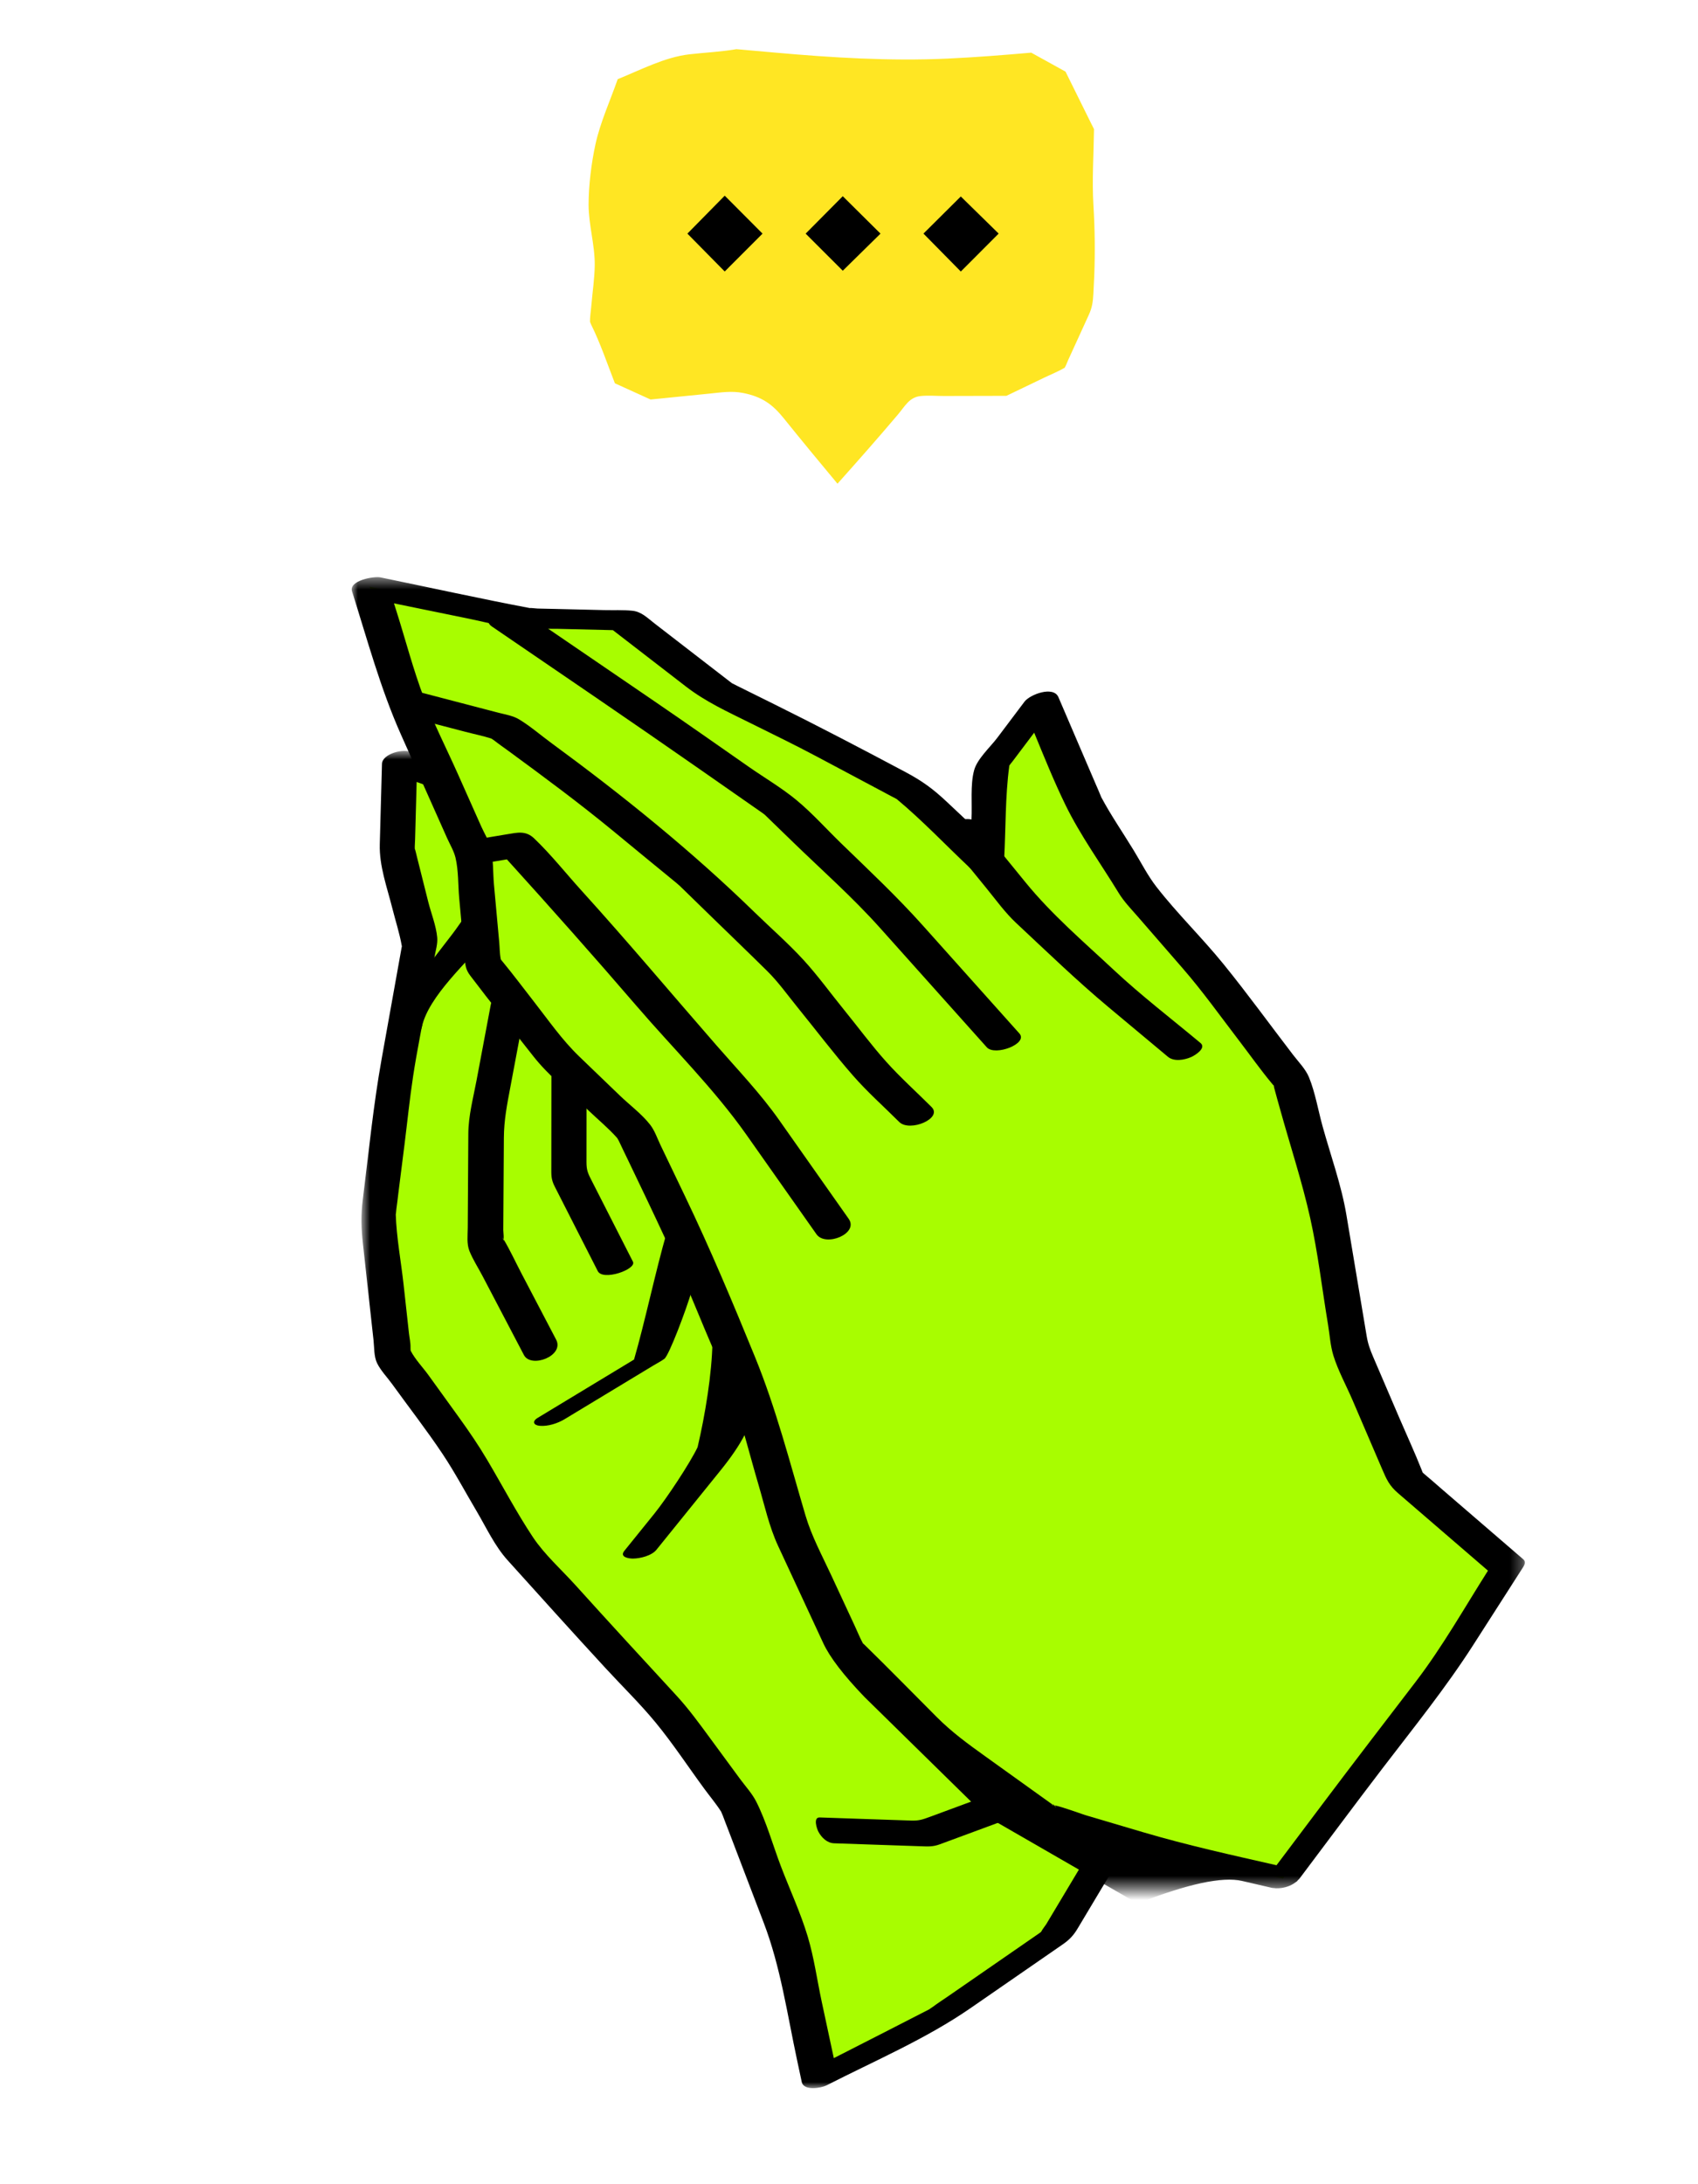 <svg height="180" viewBox="0 0 140 180" width="140" xmlns="http://www.w3.org/2000/svg" xmlns:xlink="http://www.w3.org/1999/xlink"><mask id="a" fill="#fff"><path d="m.803.798h64.652v110.202h-64.652z" fill="#fff" fill-rule="evenodd"/></mask><mask id="b" fill="#fff"><path d="m0 .478h96.722v108.054h-96.722z" fill="#fff" fill-rule="evenodd"/></mask><g fill="none" fill-rule="evenodd"><path d="m0 1h140v180h-140z" transform="translate(0 -1)"/><path d="m3.745 71.273 1.865 7.421-1.999 11.13-1.443 11.44 1.266 11.497 5.485 7.599 4.803 8.113 6.291 6.969 6.362 6.899 5.521 7.509 4.26 11.15 2.398 11.192 9.938-5.08 9.651-6.669 5.894-9.851-4.373-10.213-2.853-10.844-4.81-10.088-3.723-10.514-3.679-10.597-7.756-7.086-7.14-7.557-6.957-7.736-6.72-7.853-12.078-4.315z" fill="#a8fd00" transform="translate(29 -1)"/><path d="m62.535 88.612c-.001-.065.02-.125.11-.12-.02-.002-.061.048-.11.12m-.486.877-4.793 8.01c-.064.106-.32.417-.417.621-.045.036-.092.073-.133.101l-3.393 2.345-4.112 2.842c-.428.295-.87.577-1.285.888-.094.07-.2.125-.29.2l-.003.003c-2.442 1.262-4.896 2.503-7.343 3.755l-.532.271-.996-4.646c-.38-1.774-.633-3.64-1.156-5.378-.59-1.959-1.48-3.872-2.21-5.783-.667-1.748-1.193-3.673-2.04-5.343-.338-.664-.887-1.257-1.327-1.855-.83-1.127-1.658-2.255-2.487-3.382-.897-1.22-1.755-2.404-2.78-3.515-2.777-3.012-5.551-6.024-8.296-9.065-1.158-1.283-2.562-2.53-3.521-3.972-1.353-2.036-2.507-4.237-3.754-6.34-.73-1.235-1.503-2.365-2.343-3.53l-2.512-3.478c-.456-.632-1.11-1.309-1.468-2.016-.001-.029-.014-.119-.011-.257.012-.389-.09-.82-.132-1.206l-.438-3.975c-.211-1.91-.586-3.883-.648-5.809.015.054.039-.34.052-.427.067-.439.11-.882.166-1.322.167-1.31.332-2.62.497-3.93.24-1.907.432-3.826.722-5.724.309-2.023.725-4.037 1.087-6.052.226-1.258.45-2.514.677-3.77.09-.508.265-1.055.219-1.572-.086-.969-.505-2.006-.742-2.948l-.927-3.69c-.021-.083-.151-.66-.182-.672-.008-.26.02-.533.026-.788l.11-4.024.018-.7 4.816 1.72 4.068 1.454c.125.044.36.17.568.246.083.098.212.215.253.263 3.219 3.761 6.434 7.513 9.745 11.194 3.349 3.725 6.777 7.364 10.217 11.007 1.36 1.44 2.9 2.72 4.36 4.053l3.37 3.078c.095.086.425.448.46.417.099.23.166.5.244.722 1.613 4.646 3.224 9.291 4.865 13.927.752 2.126 1.397 4.337 2.28 6.411 1.115 2.607 2.45 5.138 3.67 7.697.78 1.633 1.28 3.005 1.742 4.755.719 2.736 1.309 5.547 2.169 8.243.68 2.135 1.778 4.207 2.66 6.266.516 1.206.94 2.534 1.577 3.682l.09.165c-.171.27-.425.777-.457.833m3.392-1.478c-.18-1.015-.924-2.157-1.328-3.099-.687-1.608-1.376-3.214-2.064-4.82-.73-1.707-1.221-3.27-1.695-5.07-.687-2.613-1.18-5.389-2.088-7.934-.806-2.26-2.112-4.444-3.144-6.608-.795-1.668-1.593-3.283-2.208-5.02-1.714-4.842-3.423-9.684-5.108-14.535l-1.501-4.323c-.204-.586-.326-.903-.784-1.32l-6.623-6.052c-3.002-2.742-5.748-5.867-8.467-8.89-3.46-3.849-6.898-7.703-10.263-11.634-.854-.999-1.674-2.046-2.571-3.006-.455-.485-.995-.628-1.615-.85-2.985-1.066-5.97-2.134-8.957-3.2l-1.988-.71c-.773-.405-2.522.108-2.543.924l-.18 6.623c-.05 1.806.597 3.537 1.035 5.28.258 1.026.598 2.063.78 3.104l.008.026-.025.116c-.072.38-.137.761-.205 1.142-.48 2.668-.958 5.337-1.437 8.005-.688 3.828-1.066 7.712-1.553 11.57-.17 1.34-.138 2.377.01 3.724l.87 7.904c.067.604.026 1.354.298 1.903.295.603.842 1.168 1.233 1.71 1.388 1.923 2.858 3.808 4.174 5.782 1.006 1.51 1.869 3.134 2.794 4.696.8 1.355 1.493 2.867 2.552 4.041 2.69 2.98 5.374 5.965 8.096 8.915 1.364 1.48 2.833 2.91 4.112 4.464 1.432 1.74 2.69 3.658 4.025 5.474.45.613.959 1.216 1.37 1.86.013.041.107.234.143.331.154.428.325.85.487 1.274l2.893 7.575c1.385 3.625 1.935 7.525 2.747 11.315l.384 1.796c.164.762 1.619.494 2.04.278 3.986-2.037 8.202-3.828 11.888-6.376l7.6-5.252c.529-.365.876-.73 1.205-1.28l2.29-3.83 2.464-4.117c.326-.544.964-1.252.849-1.906" fill="#000" mask="url(#a)" transform="translate(29 61.086)"/><path d="m76.783 155.728 6.308-8.384 6.487-8.477 5.688-8.87-8.337-7.183-4.568-10.638-1.884-11.262-3.039-10.98-6.918-9.019-5.654-6.506-4.502-7.386-3.546-8.266-4.048 5.372-.425 7.777-6.127-5.76-7.947-4.229-8.125-4.025-7.567-5.84-8.505-.199-12.598-2.583 3.031 9.548 5.493 12.318.845 9.272 5.768 7.368 6.7 6.442 5.111 10.652 4.472 10.939 3.358 11.366 4.489 9.66 7.444 7.445 8.592 6.16 10.178 3.01z" fill="#a8fd00" transform="translate(29 -.914)"/><path d="m80.109 101.497-3.861 5.132c-3.674-.838-7.354-1.644-10.969-2.712-1.609-.477-3.219-.952-4.828-1.428-.165-.049-1.855-.667-2.497-.798.119.11.19.284.076.117-.033-.047-.098-.093-.166-.136-.087-.014-.149-.016-.164.004.026-.034.056-.049.085-.055-.043-.025-.09-.053-.12-.074l-1.532-1.098-3.88-2.782c-1.454-1.043-2.757-1.988-4.015-3.246-1.987-1.988-3.951-4.003-5.964-5.964-.068-.067-.104-.095-.127-.11-.008-.018-.016-.037-.033-.068-.232-.432-.417-.897-.624-1.342l-1.961-4.22c-.752-1.62-1.609-3.196-2.115-4.909-1.3-4.4-2.436-8.84-4.173-13.088-1.83-4.476-3.672-8.87-5.763-13.228l-2.016-4.204c-.263-.547-.482-1.205-.858-1.686-.686-.878-1.692-1.628-2.494-2.398l-3.358-3.23c-1.418-1.363-2.541-2.995-3.751-4.542-.844-1.077-1.663-2.18-2.535-3.236-.054-.065-.12-.14-.173-.215-.001-.009-.001-.018-.006-.039-.091-.44-.084-.924-.125-1.372l-.436-4.77c-.088-.97-.035-2.098-.277-3.044-.15-.582-.522-1.177-.766-1.724l-1.93-4.33c-.927-2.079-1.986-4.144-2.797-6.273-.885-2.322-1.516-4.774-2.267-7.142l-.207-.65 6.218 1.273c1.147.235 2.308.55 3.468.711 1.259.177 2.59.088 3.858.117l4.506.106c2.004 1.545 4.008 3.091 6.011 4.638 1.646 1.27 3.42 2.075 5.289 3.002 1.862.923 3.731 1.828 5.566 2.805 1.458.776 2.916 1.553 4.375 2.328l1.72.916c.148.08.301.152.446.237 2.119 1.762 4.05 3.808 6.059 5.696.553.521 2.744.167 2.794-.748.138-2.528.083-5.145.419-7.653.003-.024.003-.036.003-.05.086-.14.209-.273.304-.4l1.401-1.858.348-.463c.824 2.001 1.634 4.015 2.578 5.951 1.225 2.513 2.932 4.866 4.387 7.254.436.715 1.014 1.306 1.564 1.938 1.242 1.43 2.483 2.86 3.725 4.287 1.647 1.894 3.11 3.954 4.636 5.944.909 1.186 1.778 2.42 2.735 3.567.077.093.119.135.144.155-.01.011-.012.05.018.165.157.604.332 1.204.499 1.805.822 2.966 1.804 5.93 2.473 8.934.642 2.881.982 5.863 1.469 8.774.138.83.193 1.748.441 2.552.388 1.255 1.067 2.482 1.583 3.687l2.421 5.638c.394.917.601 1.395 1.348 2.038l7.395 6.37c-1.939 3.056-3.75 6.268-5.946 9.138-2.549 3.33-5.107 6.653-7.628 10.005zm9.649-25.969c-.431-.37-.854-.754-1.294-1.114-.045-.036-.127-.12-.164-.145-.032-.078-.06-.159-.088-.229-.568-1.432-1.218-2.836-1.826-4.25l-2.162-5.038c-.263-.614-.433-1.079-.543-1.732-.555-3.323-1.111-6.647-1.668-9.97-.412-2.469-1.3-4.908-1.967-7.317-.363-1.31-.602-2.762-1.114-4.023-.279-.689-.863-1.272-1.314-1.86-1.909-2.489-3.757-5.04-5.734-7.476-1.766-2.177-3.801-4.148-5.524-6.359-.722-.924-1.272-2.014-1.883-3.016-.887-1.456-1.88-2.89-2.684-4.398.01.011-.056-.135-.102-.25-.1-.256-.217-.507-.325-.759-.409-.954-.818-1.908-1.228-2.86l-1.871-4.363c-.413-.964-2.357-.213-2.795.367l-2.246 2.981c-.57.756-1.65 1.731-1.907 2.665-.335 1.214-.154 2.817-.223 4.07l-.023.43-1.999-1.879c-1.141-1.073-2.04-1.729-3.418-2.462-3.597-1.914-7.193-3.793-10.844-5.602l-3.044-1.509c-.085-.042-.359-.19-.417-.21-.154-.114-.304-.236-.455-.35-1.976-1.527-3.953-3.053-5.93-4.578-.579-.446-1.075-.969-1.824-1.045-.769-.079-1.573-.037-2.346-.055-1.34-.03-2.681-.062-4.021-.095l-1.456-.033c-.174-.004-.829-.087-.555-.024-4.143-.782-8.266-1.696-12.397-2.544-.531-.108-2.63.246-2.34 1.161 1.257 3.96 2.334 7.985 4.026 11.781l3.804 8.532c.234.522.567 1.075.7 1.63.251 1.048.206 2.26.304 3.331l.436 4.77c.063.698.061 1.07.476 1.618 1.69 2.236 3.457 4.417 5.185 6.623 1.291 1.65 3.04 3.022 4.546 4.47.778.748 1.654 1.464 2.372 2.275.019.03.096.14.168.293.233.506.481 1.004.721 1.505 2.084 4.343 4.155 8.638 5.977 13.094.898 2.197 1.924 4.382 2.707 6.624.809 2.315 1.398 4.732 2.093 7.084.497 1.683.874 3.44 1.615 5.034l3.723 8.011c.538 1.158 1.67 2.634 3.394 4.429l9.979 9.79 12.543 7.228c4.115-1.614 6.988-2.231 8.62-1.853l2.476.574c.045.011.098.005.145.012.062.01.124.017.178.02.013 0 .027-.003.041-.003.136.004.274-.006.418-.027.035-.005.068-.01.103-.017.141-.026.274-.062.409-.11.049-.018.094-.034.141-.054.115-.049.219-.102.319-.165.065-.039.123-.08.182-.126.035-.028.082-.049.113-.079.031-.029.039-.058.065-.087.039-.04.09-.072.124-.116 2.294-3.05 4.569-6.113 6.888-9.145 2.556-3.34 5.191-6.6 7.46-10.14l4.134-6.447c.105-.164.182-.426.001-.582z" fill="#000" mask="url(#b)" transform="translate(29 47.086)"/><path d="m57.785 149.621.079.051c.025.004.062.013.09.02-.052-.048-.11-.082-.17-.07m-46.229-97.08c5.734 3.913 11.477 7.814 17.171 11.786l5.183 3.616c.156.11.401.348.106.074.136.127.268.26.401.388l1.965 1.905c2.403 2.328 4.936 4.57 7.17 7.065l8.81 9.845c.673.755 3.442-.295 2.688-1.139l-7.956-8.892c-2.13-2.38-4.445-4.553-6.742-6.778-1.203-1.166-2.359-2.464-3.649-3.535-1.22-1.015-2.648-1.85-3.95-2.758-2.607-1.818-5.207-3.647-7.833-5.439l-11.06-7.549c-.785-.536-3.46.621-2.304 1.411m36.251 39.601c-1.239-1.236-2.565-2.424-3.734-3.727-1.227-1.367-2.33-2.867-3.489-4.291-1.106-1.361-2.155-2.815-3.34-4.108-1.258-1.372-2.69-2.618-4.023-3.916-5.232-5.094-10.887-9.648-16.773-13.964-.868-.636-1.718-1.376-2.638-1.933-.516-.313-1.137-.404-1.718-.555l-6.588-1.72c-.682-.178-1.569-.002-2.049.55-.41.47-.313 1.118.346 1.29l5.576 1.455c.701.184 1.432.33 2.124.55.044.029.162.095.278.185.364.288.753.552 1.128.828 2.95 2.16 5.854 4.31 8.677 6.63 1.723 1.414 3.438 2.839 5.168 4.245.061.049.238.208.295.256l.24.233 2.138 2.083c1.612 1.569 3.237 3.128 4.838 4.709.921.91 1.686 1.99 2.501 2.994 1.515 1.863 2.974 3.794 4.555 5.602 1.181 1.352 2.551 2.569 3.824 3.837.861.86 3.61-.29 2.664-1.233m-6.832 9.214c-1.91-2.712-3.82-5.425-5.732-8.137-1.544-2.192-3.409-4.138-5.17-6.158-3.7-4.24-7.315-8.553-11.095-12.718-1.302-1.434-2.538-3.004-3.94-4.34-.68-.65-1.368-.481-2.204-.342-.933.156-1.868.31-2.802.467-.614.102-1.147.339-1.207 1.093-.055.684.361 1.116.947 1.019l3.023-.504c3.618 3.992 7.186 8.007 10.701 12.09 3.014 3.504 6.381 6.818 9.043 10.596l5.783 8.208c.751 1.067 3.514-.051 2.653-1.274m29.009-14.487c-2.379-1.987-4.866-3.889-7.132-6.004-2.519-2.352-5.128-4.575-7.307-7.248l-4.022-4.934c-.625-.765-3.41.25-2.692 1.133l3.482 4.271c.801.982 1.548 2.028 2.476 2.895 2.513 2.347 4.98 4.737 7.62 6.94l4.884 4.078c.508.425 1.36.267 1.918.026.29-.125 1.285-.73.773-1.158m-61.713-8.945-4.317 5.608-.617.801c-.464.603.41.735.858.706.46-.029.368.497.796.324.325-.13-.145 1.36.018 1.039.245-.483.647-.264.778-.872.55-2.54 3.87-5.441 5.043-6.964l.616-.802c.465-.603-.408-.735-.858-.706-.46.029-.663-1.898-.809-1.46-.187.559-1.289 2.042-1.508 2.326m3.194 5.786-1.174 6.244c-.272 1.453-.668 2.902-.677 4.384l-.048 7.761c-.004.638-.097 1.318.14 1.91.287.715.735 1.4 1.09 2.081l3.403 6.493c.59 1.124 3.356.067 2.655-1.27l-2.873-5.484c-.482-.919-.921-1.883-1.454-2.774-.352-.588.069.047-.036.134.092-.078.005-.785.006-.904.016-2.537.03-5.075.048-7.612.009-1.437.26-2.716.528-4.138l1.326-7.053c.267-1.422-2.693-1.054-2.934.228m5.001 5.857-.008 7.472c-.001.701-.032 1.046.276 1.65l1.964 3.858 1.59 3.121c.426.834 3.219-.148 2.899-.777l-3.376-6.627c-.328-.642-.456-.888-.455-1.591 0-1.463.003-2.928.004-4.392.002-1.163.002-2.327.003-3.49 0-.654-2.896-.188-2.897.776m12.051 30.61c-.616 1.3-2.556 4.232-3.575 5.492l-2.466 3.053c-.415.513.362.641.728.635.601-.01 1.523-.233 1.927-.734 1.764-2.184 3.53-4.367 5.292-6.55 1.763-2.185 2.594-3.812 2.802-5.443.208-1.63-.95-3.847-.782-5.165.115-.904-2.595-.809-2.699 0-.042 2.675-.609 6.079-1.227 8.712zm-2.55-17.672c-.896 3.086-1.794 7.365-2.69 10.451l-7.944 4.805c-.486.293-.341.611.175.655.679.056 1.476-.202 2.05-.55l7.344-4.44c.287-.175.605-.33.877-.532.38-.282 1.795-4.018 2.266-5.637.369-1.271.412-2.79.782-4.06.175-.605-1.427-2.128-1.645-1.378zm28.395 45.665c-2.229.822-4.459 1.646-6.687 2.47-.608.224-.917.33-1.549.308l-4.228-.143-3.312-.114c-.566-.018-.228.954-.107 1.177.261.486.72.933 1.29.952l7.14.244c.631.021 1.01.05 1.588-.163l3.918-1.447 3.131-1.156c.955-.353-.406-2.416-1.184-2.129" fill="#000" transform="translate(29 -.914)"/><path d="m12.907.052 3.173.282c4.71.42 9.496.713 14.222.495 2.313-.106 4.608-.289 6.91-.489l2.827 1.563 2.114 4.271.116.228.119.242-.002.074c-.026 2.07-.171 4.117-.046 6.183.12 1.999.142 3.885.067 5.852l-.072 1.475c-.035.61-.092 1.097-.37 1.707l-1.712 3.746-.134.32c-.045.11-.095.219-.154.312l-.03.014c-.515.294-1.084.522-1.62.78l-3.15 1.514-5.141.012c-.633.002-1.302-.06-1.933.005-.93.096-1.285.832-1.862 1.514-1.635 1.933-3.306 3.824-4.991 5.71-1.488-1.785-2.97-3.576-4.428-5.388-.926-1.148-1.79-1.782-3.361-2.089-.954-.188-1.848-.038-2.801.056l-4.821.483-2.941-1.336c-.63-1.612-1.193-3.288-1.956-4.833-.037-.074-.072-.162-.098-.245.001-.337.044-.682.08-1.022l.034-.338c.092-1.086.264-2.195.277-3.285.02-1.666-.506-3.33-.506-4.997 0-1.573.23-3.436.565-4.974.394-1.81 1.223-3.612 1.835-5.369 1.903-.77 3.889-1.818 5.911-2.049 1.277-.145 2.606-.206 3.879-.424z" fill="#ffe623" transform="translate(47.813 4)"/><g fill="#000"><path d="m8.863 15.253 3.077 3.12 3.118-3.12-3.118-3.127zm9.749.001 3.061 3.056 3.111-3.056-3.111-3.084zm12.793-3.062-3.079 3.058 3.079 3.126 3.121-3.126z" transform="translate(47.813 4)"/><path d="m40.362.621c-.169-.044-.263-.056-.287-.049.09.012.177.027.259.047z" transform="translate(29 -.914)"/></g></g></svg>